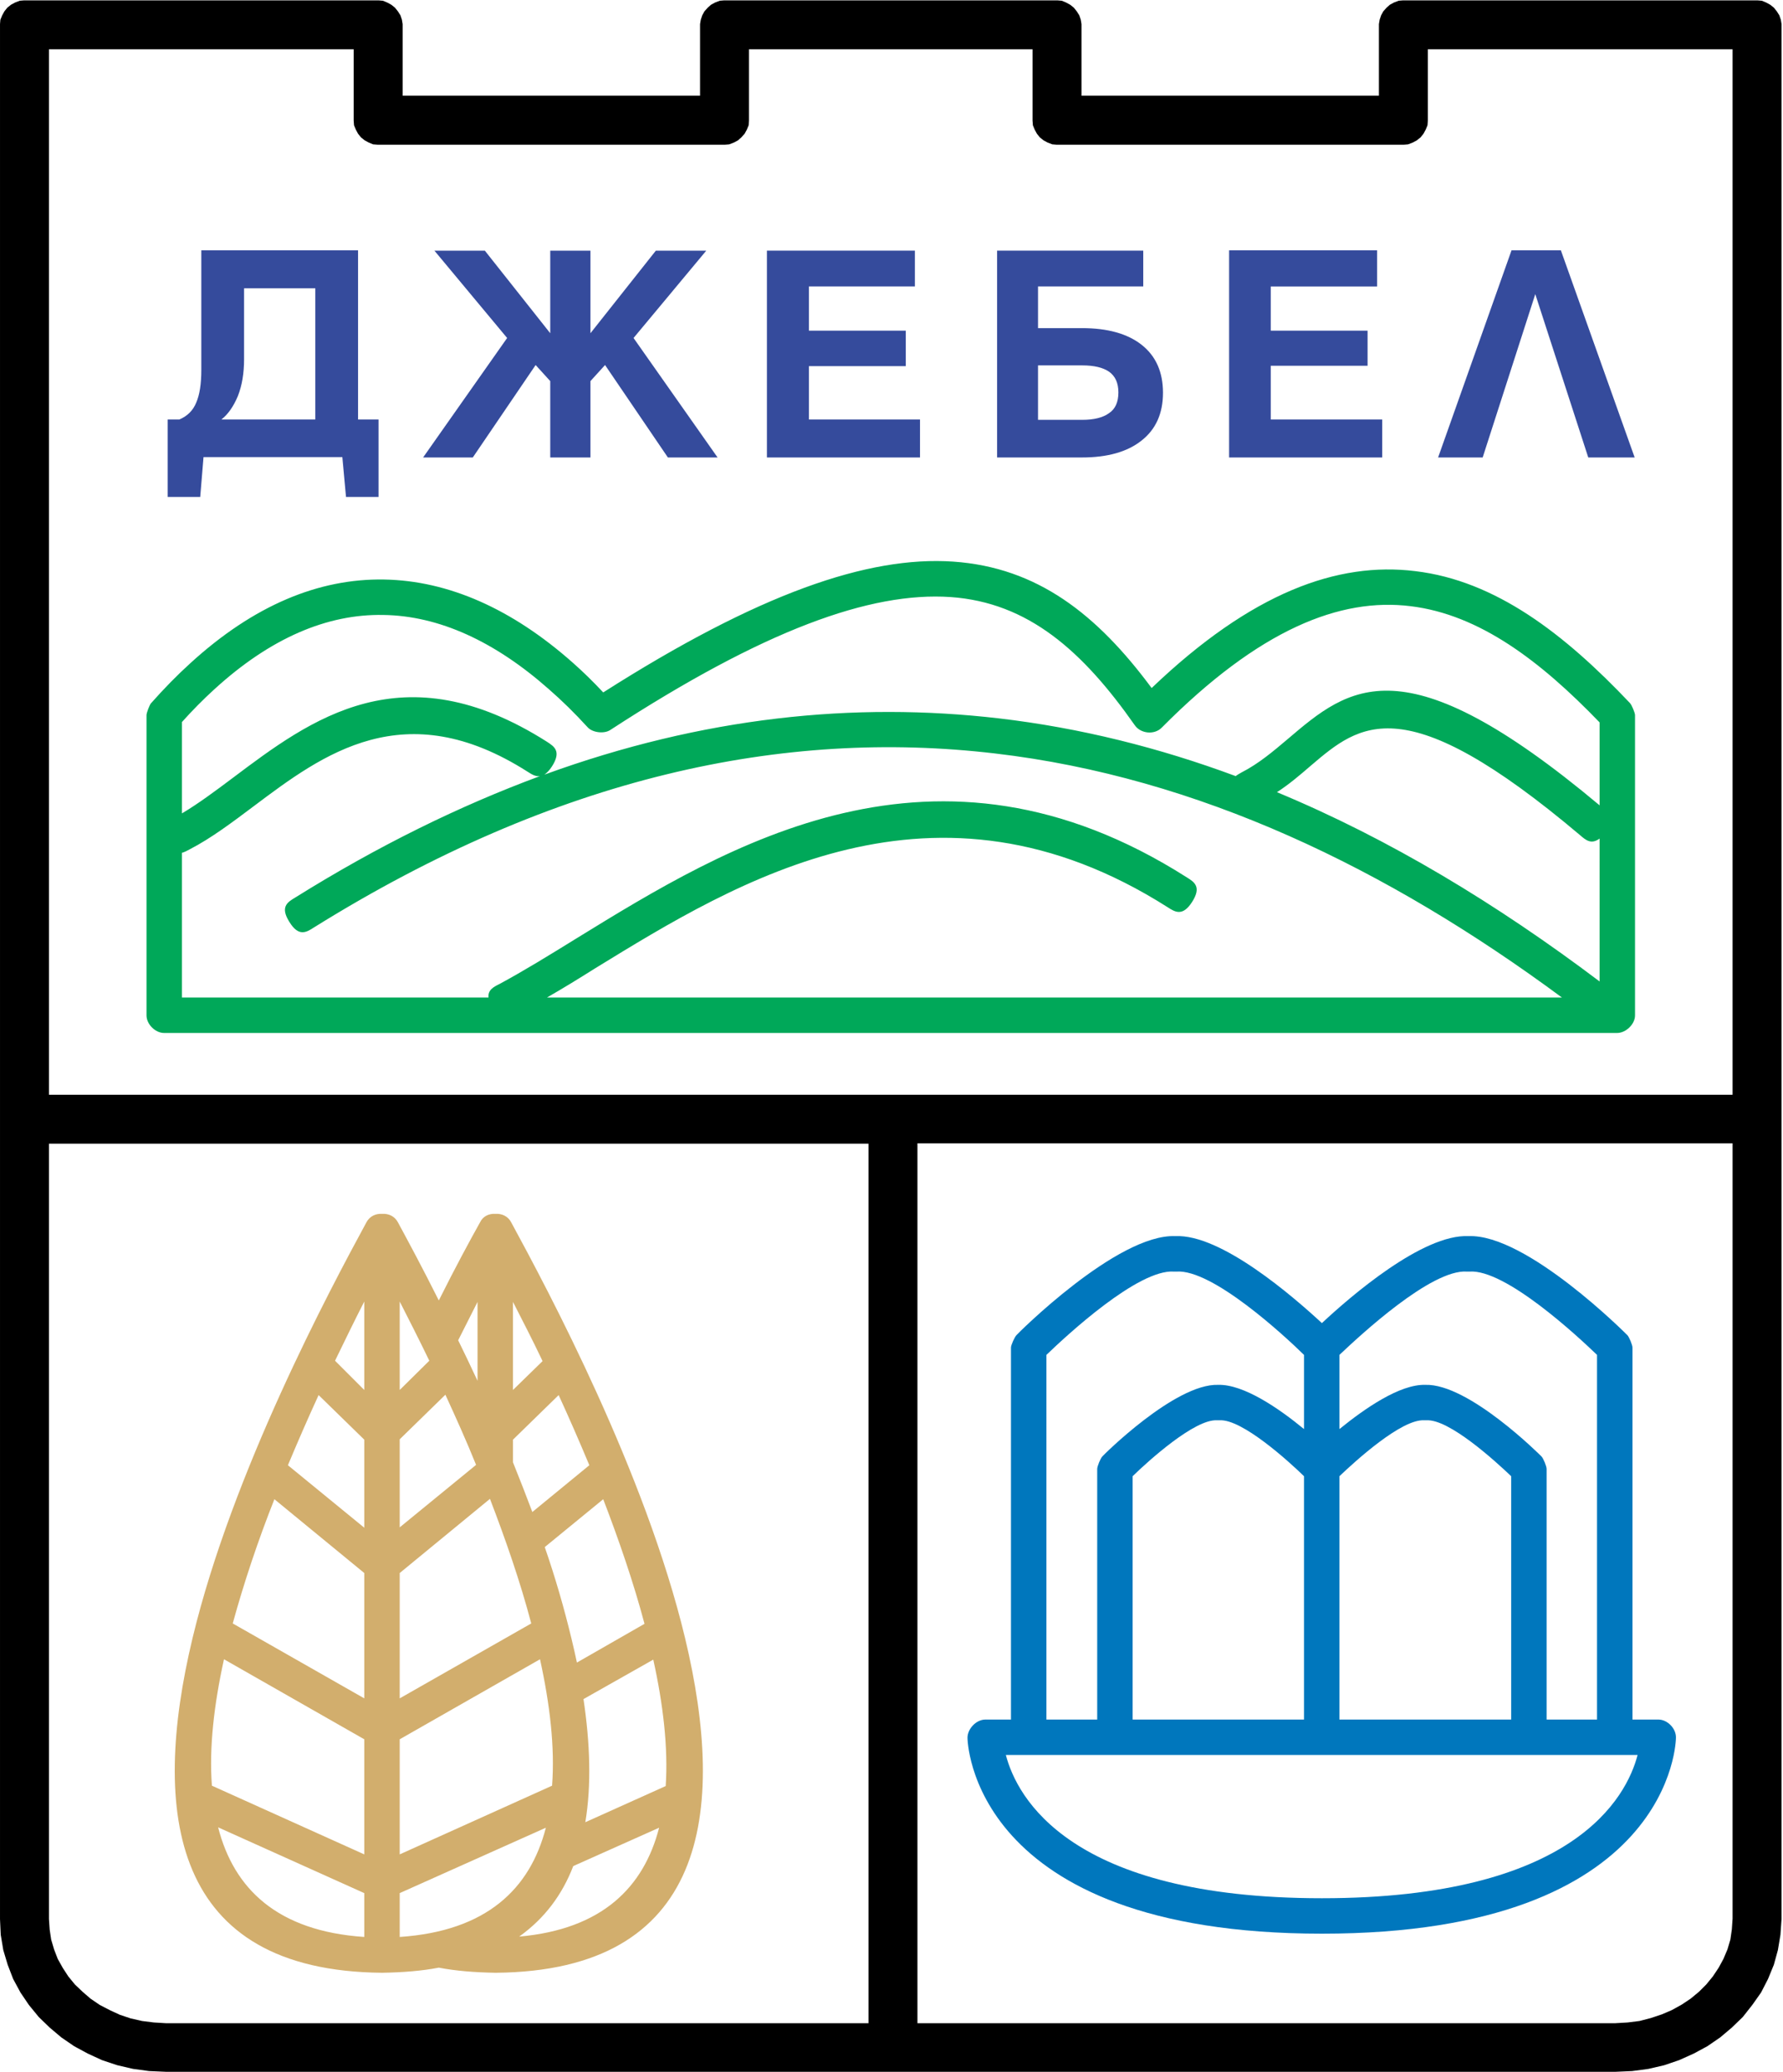 <svg version="1.2" xmlns="http://www.w3.org/2000/svg" viewBox="0 0 488 567" width="488" height="567">
	<title>Dzhebel-pdf</title>
	<style>
		.s0 { fill: #d2ae6d } 
		.s1 { fill: #000000 } 
		.s2 { fill: #0077bd } 
		.s3 { fill: #354b9c } 
		.s4 { fill: #00a859 } 
	</style>
	<path id="Path 1" fill-rule="evenodd" class="s0" d="m120.1 355.9c4.5-9 8.5-16.4 11.3-21.4 0.8-1.7 2.5-2.4 4.2-2.3 1.7-0.1 3.4 0.6 4.3 2.3 10.1 18.6 36.7 68.4 47.6 113.8 11.5 48 5.8 91.1-51.8 91.6q-0.1 0-0.1 0 0 0 0 0c-5.7-0.1-10.8-0.5-15.5-1.4-4.7 0.9-9.8 1.3-15.5 1.4q0 0 0 0 0 0 0 0c-57.7-0.5-63.4-43.6-51.9-91.6 10.9-45.4 37.5-95.2 47.6-113.8 0.9-1.7 2.6-2.4 4.3-2.3 1.7-0.1 3.4 0.6 4.3 2.3 2.7 5 6.7 12.4 11.2 21.4zm-28.4 16.5l8 8v-24.2c-2.5 4.9-5.2 10.4-8 16.2zm8 58.1l-24.6-20.2c-4.4 11.1-8.3 22.7-11.4 34l36 20.5zm0 45.5l-38.4-21.9c-2.7 12.3-4.1 24.1-3.3 34.6l41.7 18.8zm0 42.1l-40-18c4.3 16.8 16.2 28.4 40 30zm9.7-161.9v24.2l8.1-8c-2.8-5.8-5.6-11.3-8.1-16.2zm0 37.7v24.1l20.9-17.1c-2.7-6.7-5.6-13.1-8.4-19.2zm0 36.6v34.3l36-20.5c-3-11.4-7-22.9-11.3-34.1zm0 45.5v31.5l41.7-18.8c0.8-10.5-0.6-22.3-3.3-34.6zm31-119.7v24.1l8.1-7.9c-2.8-5.9-5.6-11.3-8.1-16.2zm-40.7 37.7l-12.5-12.2c-2.8 6.1-5.6 12.5-8.4 19.2l20.9 17.1zm31-16.1v-21.6q-2.5 4.9-5.3 10.5 2.6 5.3 5.3 11.1zm15 35.9l15.6-12.8c-2.8-6.7-5.6-13.1-8.4-19.2l-12.5 12.2v6.2q2.7 6.7 5.3 13.6zm12.2 41.2l18.5-10.6c-3-11.3-7-22.9-11.3-34.1l-16 13.1c2.9 8.4 5.3 16.7 7.3 25q0.8 3.3 1.5 6.6zm2.3 43.7l22-9.9c0.7-10.5-0.7-22.4-3.4-34.6l-19.1 10.8c1.8 12.1 2.2 23.5 0.5 33.7zm-18.1 31.3c22.7-2 34.1-13.5 38.3-29.8l-23.5 10.5c-3 7.8-7.8 14.3-14.8 19.3zm-32.7-11.9v12c23.8-1.6 35.7-13.2 40-29.9z"/>
	<path id="Path 2" fill-rule="evenodd" class="s1" d="m487.6 525.2l-0.3 4.3-0.7 4.2-1.1 4-1.6 3.9-1.9 3.7-2.4 3.4-2.6 3.3-3 2.9-3.2 2.7-3.5 2.4-3.7 2-4 1.8-4.1 1.4-4.3 1-4.5 0.6-4.5 0.2h-396.8l-4.6-0.2-4.4-0.6-4.3-1-4.2-1.4-3.9-1.8-3.7-2-3.5-2.4-3.2-2.7-3-2.9-2.7-3.3-2.3-3.4-2-3.7-1.5-3.9-1.2-4-0.7-4.2-0.2-4.3v-518.6l0.1-1.2 0.5-1.2 0.6-1.1 0.8-1 1-0.8 1.1-0.6 1.3-0.5 1.2-0.1h97l1.2 0.1 1.2 0.5 1.1 0.6 1 0.8 0.8 1 0.7 1.1 0.4 1.2 0.2 1.2v19.6h81.4v-19.6l0.2-1.2 0.4-1.2 0.6-1.1 0.9-1 0.9-0.8 1.1-0.6 1.3-0.5 1.2-0.1h91.2l1.2 0.1 1.2 0.5 1.1 0.6 1 0.8 0.8 1 0.7 1.1 0.4 1.2 0.2 1.2v19.6h81.4v-19.6l0.2-1.2 0.4-1.2 0.6-1.1 0.9-1 0.9-0.8 1.1-0.6 1.3-0.5 1.2-0.1h97l1.2 0.1 1.2 0.5 1.1 0.6 1 0.8 0.8 1 0.7 1.1 0.4 1.2 0.2 1.2zm-236.5-212.3v240.8h191l3.4-0.2 3.2-0.4 3.1-0.8 3-1 2.8-1.2 2.7-1.5 2.4-1.6 2.3-1.9 2-2 1.8-2.2 1.6-2.4 1.3-2.4 1.1-2.6 0.8-2.7 0.4-2.8 0.2-2.9v-212.2zm-237.7-13.3h460.8v-286.1h-83.4v19.5l-0.1 1.3-0.5 1.2-0.6 1.1-0.8 1-1 0.8-1.1 0.6-1.3 0.5-1.2 0.1h-95l-1.2-0.1-1.3-0.5-1.1-0.6-1-0.8-0.8-1-0.6-1.1-0.5-1.2-0.1-1.3v-19.5h-77.6v19.5l-0.1 1.3-0.5 1.2-0.6 1.1-0.9 1-0.9 0.8-1.1 0.6-1.3 0.5-1.2 0.1h-95l-1.3-0.1-1.2-0.5-1.1-0.6-1-0.8-0.8-1-0.6-1.1-0.5-1.2-0.1-1.3v-19.5h-83.4zm224.3 254.1v-240.7h-224.3v212.2l0.2 2.9 0.4 2.7 0.8 2.7 1 2.6 1.4 2.5 1.5 2.3 1.8 2.2 2.1 2 2.2 1.9 2.5 1.7 2.7 1.4 2.8 1.3 3 1 3.1 0.7 3.2 0.4 3.3 0.2z"/>
	<path id="Path 3" fill-rule="evenodd" class="s2" d="m361.8 529.2c-96.7 0-97-53.5-97-53.6 0-2.5 2.4-5 4.9-5h7v-101.8c0-0.7 1-2.9 1.5-3.4 0-0.1 27.6-27.8 43.5-27.1 12.5-0.6 32.2 16.5 40.1 23.8 7.8-7.3 27.6-24.4 40.1-23.8 15.9-0.7 43.4 27 43.5 27.1 0.5 0.5 1.4 2.7 1.4 3.4v101.8h7.1c2.5 0 4.9 2.5 4.8 5 0 0.1-0.3 53.6-96.9 53.6zm0-9.7c69 0 83.4-27.7 86.4-39.2-36.1 0-109.3 0-172.9 0 3 11.5 17.4 39.2 86.5 39.2zm-75.4-48.9h13.9v-68.6c0-0.7 0.9-2.9 1.4-3.4 0-0.1 19.9-20 31.7-19.6 7-0.2 16.7 6.5 23.5 12.1v-20.3c-5.4-5.3-25.1-23.5-34.9-22.8 0 0-0.6 0-0.7 0-9.8-0.7-29.4 17.5-34.9 22.8zm23.6 0h46.9v-66.6c-4.2-4.1-17-15.7-23.1-15.3 0 0-0.7 0-0.7 0-6.1-0.4-18.9 11.2-23.1 15.3zm113.3 0h13.8v-99.8c-5.4-5.2-25.1-23.5-34.9-22.8 0 0-0.6 0-0.7 0-9.8-0.7-29.4 17.6-34.9 22.8v20.3c6.9-5.6 16.5-12.3 23.5-12.1 11.9-0.4 31.7 19.5 31.8 19.6 0.5 0.5 1.4 2.7 1.4 3.4zm-56.7 0h47v-66.6c-4.3-4.1-17-15.7-23.2-15.3 0 0-0.6 0-0.6 0-6.2-0.4-18.9 11.2-23.2 15.3z"/>
	<path id="Path 4" fill-rule="evenodd" class="s3" d="m45.9 114.8h3.2q3.3-1.4 4.6-4.6 1.4-3.2 1.4-9v-32.7h42.9v46.3h5.6v21.2h-8.9l-1-10.9h-38l-0.9 10.9h-8.9zm40.4 0v-35.9h-19.5v19.4q0 5.8-1.7 10.1-1.8 4.3-4.5 6.4zm29.5 10.4l23-32.7-19.9-23.9h13.8l17.9 22.6v-22.6h11v22.6l17.9-22.6h13.8l-19.9 23.9 23 32.7h-13.6l-17.2-25.3-4 4.4v20.9h-11v-20.9l-4-4.4-17.2 25.3zm134.6-56.6v9.8h-29v12.1h26.5v9.7h-26.5v14.6h30.4v10.4h-41.9v-56.6zm62.5 9.8h-28.8v11.4h12q10.6 0 16.4 4.6 5.8 4.6 5.8 13.1 0 8.5-5.9 13.1-5.8 4.6-16.3 4.6h-23.2v-56.6h40zm-16.7 36.5q4.8 0 7.3-1.8 2.6-1.7 2.6-5.7 0-3.9-2.6-5.7-2.5-1.7-7.3-1.7h-12.1v14.9zm80.7-46.4v9.9h-29.1v12.1h26.5v9.6h-26.5v14.7h30.5v10.4h-41.9v-56.7zm57.8 56.7l-14.5-44.7-14.4 44.7h-12.2l20.1-56.7h13.5l20.2 56.7z"/>
	<path id="Path 5" fill-rule="evenodd" class="s4" d="m44.9 282.7c-2.4 0-4.8-2.4-4.8-4.8v-82.2c0-0.6 0.8-2.7 1.2-3.2q5.4-6.1 10.8-11c17.4-15.9 35.2-23.2 53-22.9 17.7 0.3 35.1 8.1 51.6 22.7q4.3 3.8 8.4 8.2c42.4-27 72.4-37.4 95.8-35.8 23.1 1.6 39.4 14.5 54.3 34.6 27.4-26.2 50.9-34.6 72.1-32 22.1 2.6 41 17.3 58.8 36.1 0.5 0.5 1.4 2.7 1.4 3.3v82.2c0 2.4-2.5 4.8-4.9 4.8zm392.9-53.2c-2.3 1.7-3.8 0.4-5.3-0.9-48.2-40.7-60.2-30.6-73.8-19-2.9 2.5-5.8 5-9.2 7.2 30.8 12.8 60.2 30.6 88.3 51.8zm-98-18.1c4.7-2.4 8.7-5.8 12.6-9.1 16.9-14.4 31.7-26.9 85.4 18.1v-22.7c-16.1-16.7-32.8-29.5-51.7-31.8-19.3-2.4-41.4 6.3-68.1 33.2-2 2.1-5.8 1.7-7.4-0.6-14.3-20.4-29.2-33.6-50.4-35.1-22-1.5-51.1 9-93.2 36.4-1.7 1.1-4.9 0.7-6.2-0.8q-5.3-5.8-10.6-10.4c-14.7-13-30-20.1-45.3-20.3-15.3-0.3-30.9 6.3-46.3 20.4q-4.5 4.1-8.8 8.9v25c4.4-2.6 9.1-6.1 13.9-9.7 21.4-16.1 46.5-35 86-9.9 2 1.3 4 2.6 1.4 6.7-0.7 1.1-1.4 1.8-2.1 2.3 43.4-15.8 84.8-20 124.4-15.4 22.2 2.6 43.8 8 64.8 15.8 0.5-0.4 1.1-0.7 1.6-1zm-203.1 57.9c6.5-3.5 13.5-7.8 21.1-12.5 41.3-25.4 98.2-60.5 167-16.7 2.1 1.3 4.1 2.6 1.5 6.7-2.6 4.1-4.7 2.8-6.7 1.5-63.7-40.5-117.6-7.3-156.7 16.7-4.6 2.9-9 5.6-13.2 8h277.8c-47.9-35.4-99.6-60.3-155.2-66.8-57.8-6.8-119.9 6.2-186.5 47.7-2 1.3-4.1 2.5-6.6-1.6-2.6-4.1-0.5-5.4 1.5-6.6 22.9-14.3 45.2-25.2 67.1-33.3-1.2 0.2-2.3-0.5-3.4-1.2-33.7-21.5-56-4.8-74.9 9.4-6 4.5-11.7 8.8-17.5 11.8-0.7 0.4-1.5 0.8-2.2 1v39.6h83.9c-0.2-2.1 1.4-2.9 3-3.7z"/>
</svg>